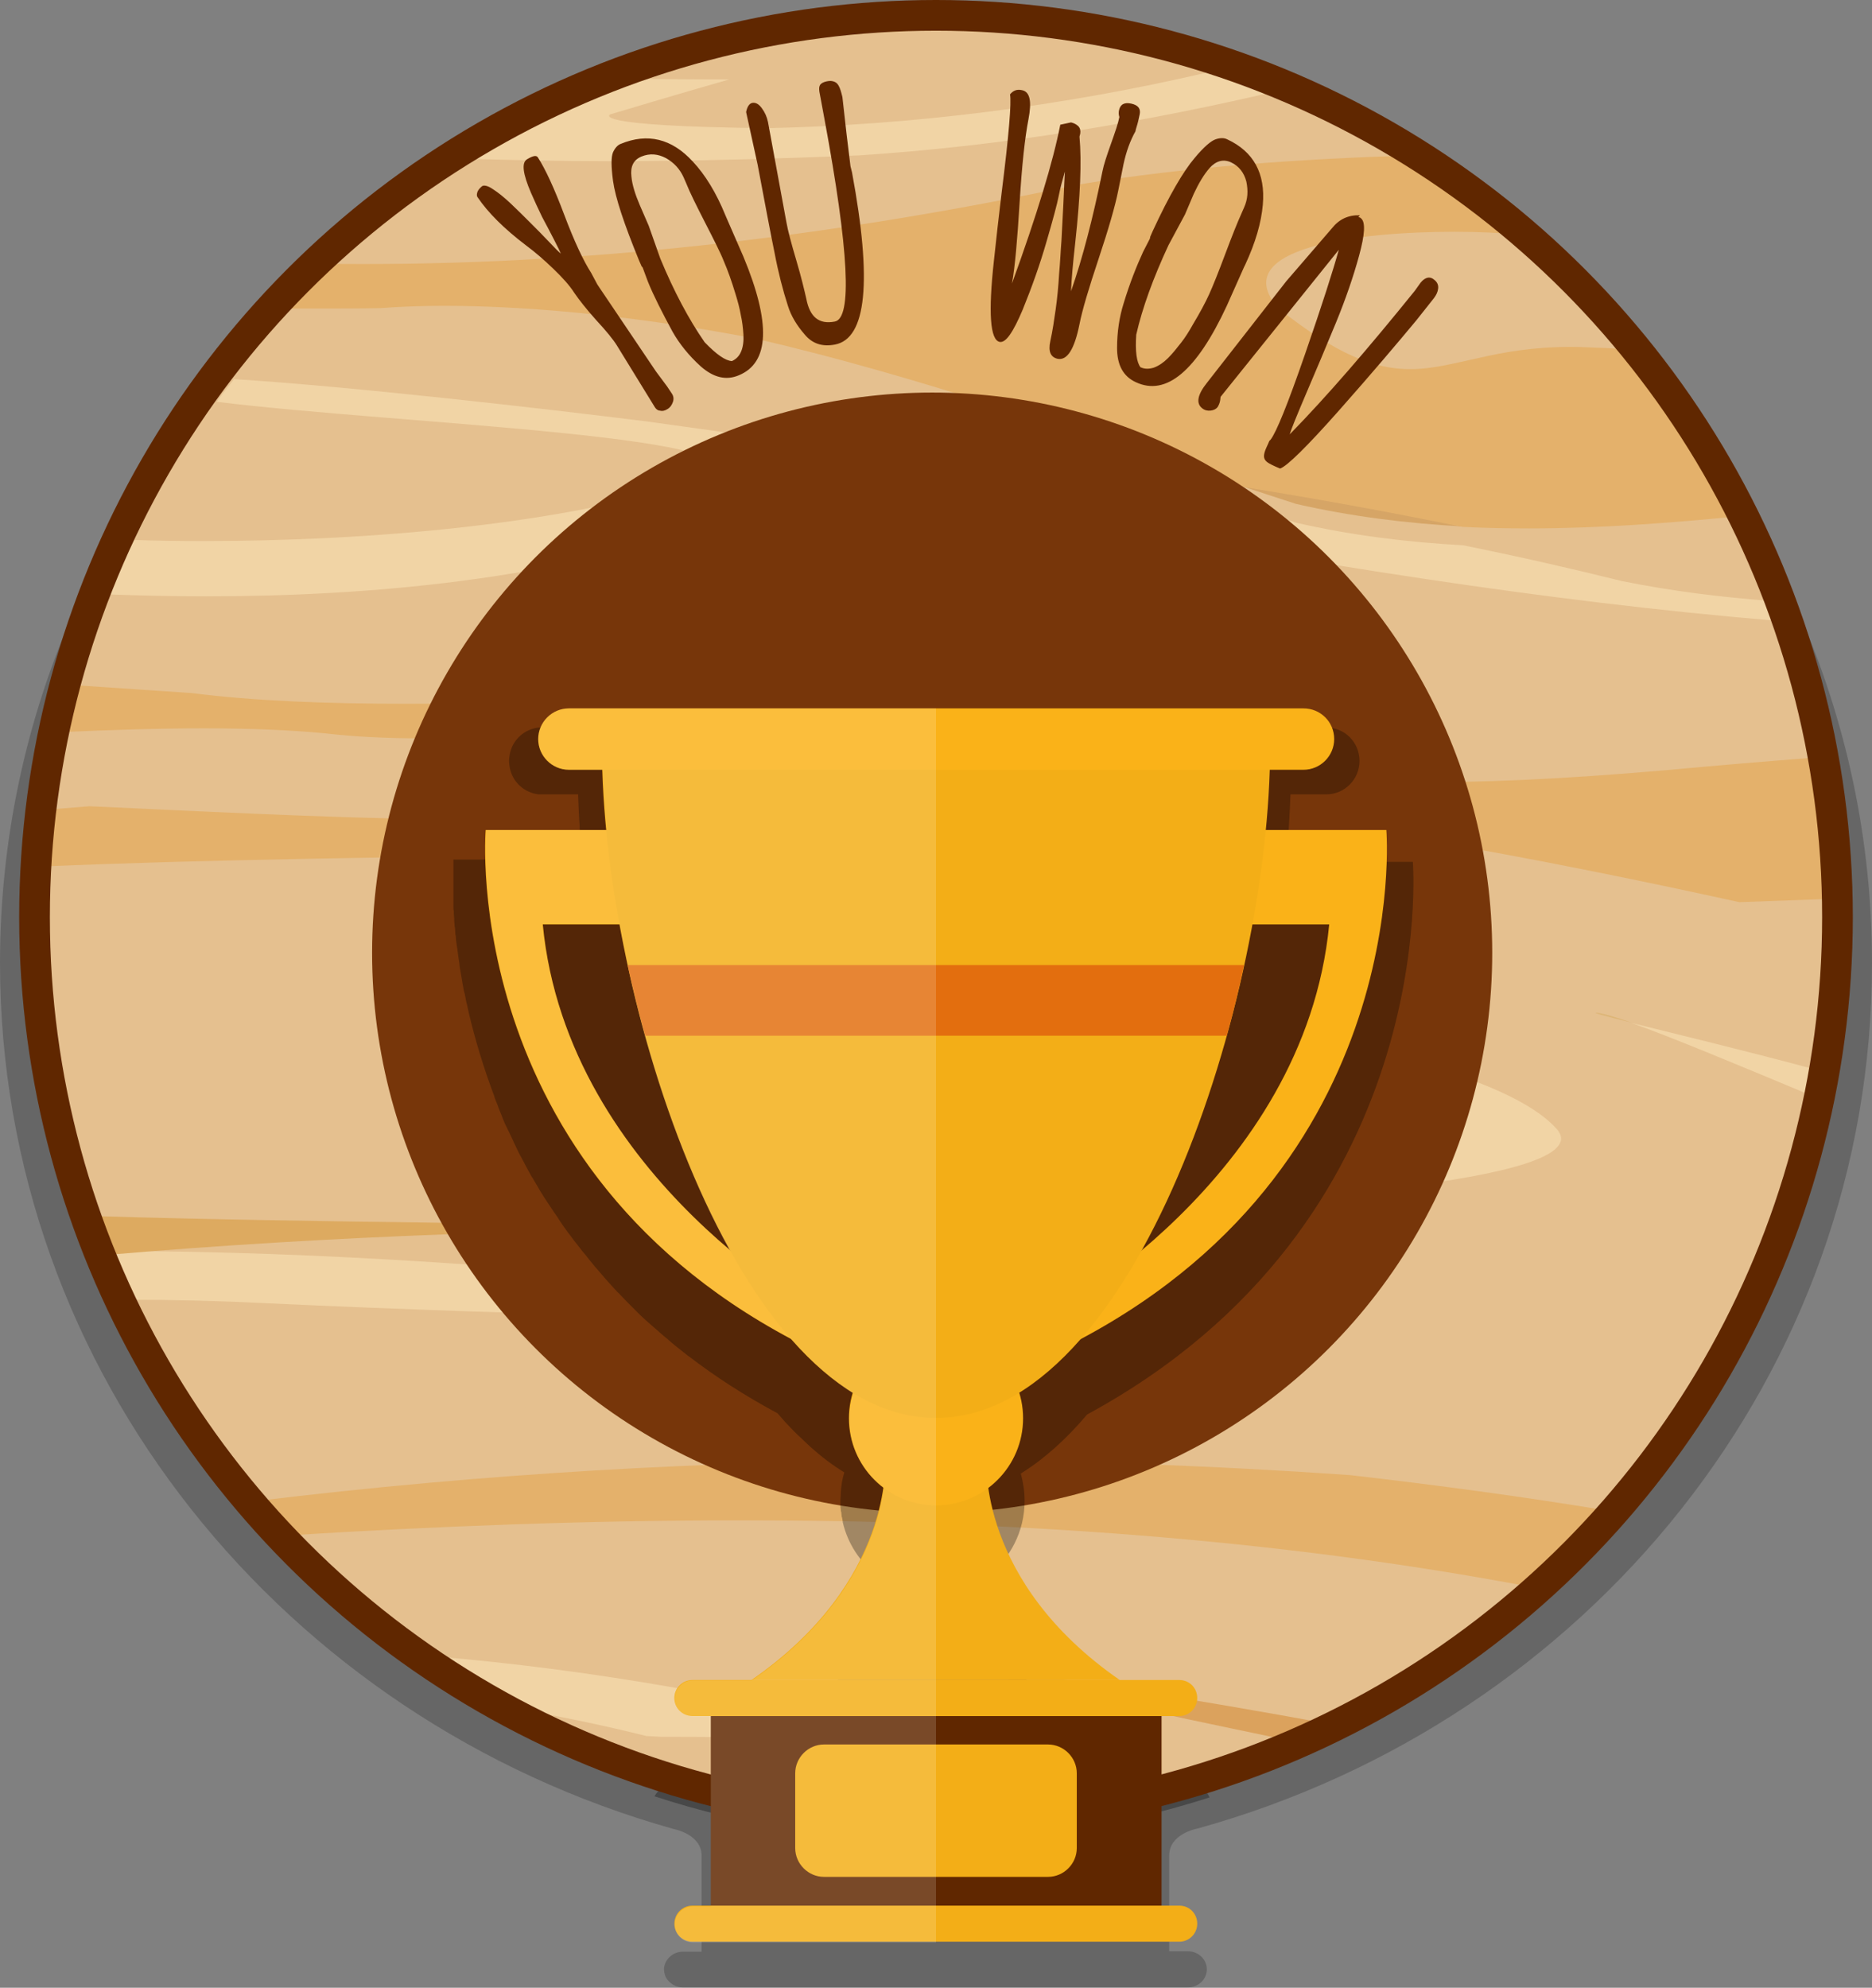 <svg id="Layer_1" xmlns="http://www.w3.org/2000/svg" viewBox="0 0 488 518">
  <rect x="0" y="0" width="488" height="518" fill="#808080" stroke="none"/>
  <style>
    .st0{opacity:0.2;} .st1{fill:#E5C08F;} .st2{fill:#F1D4A5;} .st3{fill:#E4B16B;} .st4{fill:#DDB577;} .st5{fill:#D6A566;} .st6{fill:#DAB272;} .st7{fill:#DDAA60;} .st8{fill:#DBA25D;} .st9{fill:#77360A;} .st10{opacity:0.3;} .st11{fill:none;stroke:#602700;stroke-width:8;stroke-miterlimit:10;} .st12{fill:#602700;} .st13{fill:#F3AE17;} .st14{fill:#FAB218;} .st15{fill:#E36E0E;} .st16{opacity:0.16;fill:#FFFFFF;}
  </style>
  <path class="st0" d="M488 251.1c.1-129.8-109.1-235-243.9-235.1C109.3 15.9.1 121.1 0 250.9c0 106.9 74.1 197.2 175.5 225.7 0 0 7.4 1.3 7.4 7v25H178c-2.3 0-4.3 1.6-4.8 3.7-.1.3-.1.6-.1.9 0 1 .3 1.9.8 2.6.9 1.2 2.4 2.1 4 2.1h131.8c2.7 0 4.9-2.1 4.9-4.7s-2.2-4.7-4.9-4.7h-4.9v-25c0-5.7 7.4-7 7.4-7C413.8 448.3 488 358.1 488 251.1z"/>
  <circle class="st1" cx="244.5" cy="238.6" r="233.7"/>
  <path class="st2" d="M242.1 274.5c-11.2 0-19 1.3-18.9 3.6.1 3.1 14.9 6.7 33.1 8.2 5.2.4 10.1.6 14.4.6 10.9 0 18.4-1.3 18.2-3.5-.1-3.1-15.1-6.9-33.3-8.3-4.7-.4-9.3-.6-13.5-.6m75.9 24.4c-10.1 0-21.4-.5-33.3-1.6-42.8-3.8-77.7-13-78-21.2-.3-6.2 19.4-10.1 47.7-10.1 8.9 0 18.6.4 28.9 1.2 43.2 3.4 78.8 13.5 79.2 22 .1 6.3-18.1 9.7-44.5 9.7m-57.2-38.7c-34.1 0-68.3 4.4-101.9 10.4-22.4 4.2-27.9 9.5-21.5 12 2.7 1 8 1.3 14.1 1.3 3.7 0 7.6-.1 11.5-.2 3.8-.1 7.5-.2 10.6-.2h2.7c10.7.3 5.3 9.2 2.8 12.9-2.4 3.7 6.8 5.2 14.9 7.3 8.1 2.2 22.6 4.2 35.5 7.8 6.2 1.8 21.7 3.2 45.2 3.2 4.7 0 9.7-.1 15-.2 32.2-.7 128.8-6.1 116.1-20.3-12.6-14.2-56.8-23.5-101.7-31.4-14.4-1.8-28.8-2.6-43.3-2.6"/>
  <path class="st3" d="M270.8 286.9c-4.4 0-9.3-.2-14.4-.6-18.1-1.5-32.9-5.1-33.1-8.2-.1-2.2 7.6-3.6 18.9-3.6 4.1 0 8.8.2 13.6.6 18.2 1.4 33.1 5.2 33.3 8.3 0 2.2-7.4 3.5-18.3 3.5m-16.5-20.8c-28.3 0-48 3.9-47.7 10.1.4 8.2 35.2 17.5 78 21.2 11.9 1 23.2 1.6 33.3 1.6 26.5 0 44.7-3.5 44.4-9.7-.4-8.6-36-18.6-79.2-22-10.2-.9-19.9-1.2-28.8-1.2"/>
  <path class="st4" d="M416.1 263.9c-1 0 2.6 1 9.3 2.6-4.6-1.6-7.8-2.5-9.3-2.6"/>
  <path class="st5" d="M323.7 126.7c4.7 1.5 9.4 3.1 14.1 4.6 14.4 3.3 29 5.1 43.6 5.9-19.1-3.9-38.4-7.4-57.7-10.5"/>
  <path class="st6" d="M178.5 336c35.6 3.2 71.1 7.1 106.6 11.2 9.7.5 19.4.9 29 1.5-37.5-4-76-8.6-115-12.5-6.8 0-13.7-.1-20.6-.2"/>
  <path class="st2" d="M322.7 18.4c-2.6.1-5.1.3-7.6.4-38.5 9-77.6 13.8-115.1 14.6-47.5-.5-40.9-3.6-40.9-3.6s18.3-5.5 31-9.1c-9.8 0-19.6-.1-29.4-.2-14.6 5.5-28.4 12.5-41.4 20.8 13.1.4 26.2.7 39.2.7 21.8 0 43.5-.6 65.2-1.5 37.2-2.4 74.5-8.5 111.5-17.3-4.1-1.7-8.2-3.4-12.5-4.8z"/>
  <path class="st3" d="M425.9 91.3c-3.1-.4-6.4-.6-9.8-.7-2.3-.1-4.5-.2-6.6-.2-10 0-17.5 1.4-24.1 2.9-6.5 1.4-12 2.9-17.8 2.9-9 0-18.8-3.5-34.4-15.9-13.8-15.9 21.3-19.9 45.9-19.9 6.5 0 12.3.3 16.2.7.4 0 .7 0 1.1.1-8.9-7.6-18.3-14.5-28.2-20.7-29.2.9-58.4 2.9-87.1 7.6-61.3 13-123.7 20.7-186 20.7-3.7 0-7.3 0-11-.1-4 3.8-7.8 7.7-11.6 11.7h9.4c5.8 0 11.6 0 17.2-.1 5.3-.4 10.9-.6 16.7-.6 24.8 0 54 3.3 81.4 8.6 42.4 9.8 84.3 24.7 126.3 38.5 19.3 3.1 38.6 6.6 57.7 10.5 5.8.3 11.6.4 17.4.4 18.4 0 36.8-1.4 55-3.2-7.5-15.5-16.9-29.9-27.7-43.2z"/>
  <path class="st2" d="M463.5 161.8c-.6-1.7-1.3-3.4-2-5.2-13.1-1-26-2.6-38.8-5.2-13.7-3.4-27.4-6.5-41.3-9.3-14.6-.8-29.2-2.6-43.6-5.9-4.7-1.5-9.4-3-14.1-4.6-51.7-8.4-103.8-14.5-155.3-21.8-26.4-3.3-76.9-9.1-107.4-11-1.5 2-3.1 3.9-4.5 5.9 45.9 5.8 152.3 9.1 126 20.4C147 136.6 97.1 141 52.7 141c-6.2 0-12.3-.1-18.2-.3-2.3 4.6-4.4 9.4-6.4 14.2 8.4.3 16.9.5 25.4.5 44.1 0 89.1-4.5 130.4-18.1 11.8-6 20.2-9.7 36.6-9.7 13 0 31 2.3 59.7 7.7 60.5 11.3 121.9 21.4 183.3 26.5z"/>
  <path class="st3" d="M453.4 235.1c8.2-.3 16.5-.6 24.7-.9-.2-12.6-1.4-24.9-3.6-36.9-10.1.8-20.1 1.6-30.2 2.5-27.7 2.6-50.8 4-70.7 4-24.3 0-43.8-2.1-60.9-6.7-6.9-13.4-38.1-16.7-78.4-16.7-19.4 0-41 .8-63 1.5-22 .8-44.4 1.5-65.5 1.5-20.3 0-39.4-.7-55.9-2.8l-31.3-2.1c-1.1 4.1-2.1 8.2-2.9 12.3 13.1-.6 25.7-1 37.4-1 11.6 0 22.2.4 31.6 1.3 7.8.9 16 1.3 24.6 1.3 9 0 18.3-.4 27.6-.7 9.3-.4 18.6-.7 27.6-.7 25.4 0 48.6 2.8 63.4 16.1-37.6 4.8-68.3 6.5-100.6 6.5-30.8 0-63-1.6-104-3.5-3.7.3-7.3.6-11 .9-.6 4.9-1 9.8-1.3 14.8 44.7-1.9 89.4-2.3 134-3.1h6.3c57.2 0 79.1-12.2 138.9-13.1 41.7.6 113.8 14.6 163.2 25.5z"/>
  <path class="st1" d="M478.2 237.2c-5.3 0-10.7-.1-16-.1 4.7 1.1 9.1 2.1 13.2 3l2.7.9v-2.3c.1-.6.1-1 .1-1.5z"/>
  <path class="st2" d="M425.4 266.6c10.1 3.6 27.2 10.7 48 19.4.5-2.3.9-4.6 1.3-6.9-19.7-5.3-38.4-9.8-49.3-12.5zM178.5 336c6.9.1 13.7.2 20.6.2C142.4 330.5 84.7 326 27.7 326c1.7 4.3 3.6 8.6 5.6 12.7 12 0 24 .3 35.9.9 72 3.4 144 4.3 216 7.7-35.5-4.2-71.1-8-106.7-11.3z"/>
  <path class="st7" d="M28.1 327c58.4-5 117.2-6.9 175.3-6.9h2.2c-60.5-1.4-120.9-1.4-181.4-3.2 1.2 3.4 2.5 6.7 3.9 10.1z"/>
  <path class="st1" d="M52.6 372c1.4 1.9 2.7 3.9 4.1 5.8.4-.1.9-.1 1.3-.2 57.3-6.6 84.7-11.7 84.7-11.7-30 1.5-60.1 3.7-90.1 6.1z"/>
  <path class="st3" d="M351.9 384.4c-36-2.5-72.2-3.8-108.5-3.8-58.8 0-117.6 3.4-176.1 10.5 2.6 3.1 5.4 6.1 8.1 9 38.5-2.4 77.9-3.9 117.6-3.9 69 0 138.9 4.6 206.4 17.4 7-6.2 13.7-12.9 19.9-19.9-22.3-3.7-44.8-6.7-67.4-9.3z"/>
  <path class="st8" d="M242.7 432.9s28 7.1 87.8 19.5c1.9.4 3.9.9 5.8 1.3 3.4-1.4 6.7-2.9 10-4.5-34.5-6.3-69-11.9-103.6-16.3z"/>
  <path class="st2" d="M135.7 445.5c11 1.9 22 4.2 32.8 6.9 1.3.1 2.5.1 3.8.2 22.4 0 44.7.4 67.1 1-41.9-10.8-84.3-18.5-126.7-22 7.3 5.1 15 9.7 23 13.9z"/>
  <circle class="st9" cx="243" cy="248.3" r="146"/>
  <path class="st10" d="M335.3 224c.6-5.9.9-11.6 1.1-17h9.4c4.7 0 8.6-3.9 8.6-8.7 0-4.8-3.8-8.7-8.6-8.7H140.4c-3.7.4-6.8 3.2-7.5 6.9-.1.6-.2 1.2-.2 1.8s.1 1.2.2 1.8c.7 3.7 3.8 6.5 7.5 6.9h10.3c.1 2.7.2 5.4.4 8.2v.4l.3 3.9v.3c.1 1.4.2 2.8.4 4.2h-33.6V236.4c0 .4 0 .7.1 1.1v.6c0 .4.1.8.1 1.2v.6c0 .4.1.8.1 1.2 0 .2 0 .4.1.7 0 .4.1.8.1 1.3 0 .2 0 .5.1.7 0 .4.1.9.1 1.3 0 .2.1.5.1.7.1.5.1.9.2 1.4 0 .2.1.4.1.7.1.5.1 1 .2 1.5 0 .2.1.4.1.7.1.5.2 1.1.2 1.6 0 .2.1.4.1.6.1.6.2 1.1.3 1.7 0 .2.1.4.1.6l.3 1.8c0 .2.1.4.1.5.1.6.2 1.3.4 1.9 0 .1.1.3.1.4.1.7.3 1.4.4 2.1 0 .1 0 .2.1.3.2.8.3 1.5.5 2.3 1.6 6.8 3.8 14.2 6.7 21.9v.1c.3.9.7 1.7 1 2.6 0 .1.1.2.1.3.3.8.7 1.6 1 2.5.1.2.1.3.2.5.3.8.7 1.6 1.1 2.4l.3.6c.4.8.7 1.5 1.1 2.3.1.2.2.5.3.7.4.8.7 1.5 1.1 2.3.1.3.3.5.4.8.4.7.8 1.5 1.2 2.2.1.3.3.5.4.8.4.7.8 1.5 1.2 2.2.2.3.3.6.5.8.4.7.8 1.4 1.3 2.2.2.3.3.6.5.9.4.7.9 1.4 1.3 2.1l.6.9c.5.7.9 1.4 1.4 2.1l.6.9c.5.7 1 1.4 1.4 2.1l.6.9 1.5 2.1c.2.3.5.6.7.9.5.7 1 1.4 1.6 2.1.2.3.5.6.7.9.5.7 1.1 1.4 1.7 2.1.2.3.5.6.7.9.6.7 1.1 1.4 1.7 2.1.3.3.5.6.8.9l1.8 2.1c.3.3.5.6.8.9.6.7 1.3 1.4 1.9 2.1.3.3.5.6.8.8.7.7 1.3 1.4 2 2.1l.8.8 2.1 2.1.8.8c.7.7 1.5 1.4 2.3 2.1.3.2.5.5.8.7l2.4 2.1c.2.2.5.4.7.6.9.7 1.7 1.5 2.6 2.2.2.2.4.3.6.5 1 .8 1.9 1.5 2.9 2.3.1.1.2.2.3.2 6.9 5.3 14.6 10.3 23.2 14.9.7.8 1.3 1.5 2 2.3l.1.1c.7.7 1.3 1.4 2 2.1l.1.1c.7.7 1.4 1.4 2.1 2l.1.1c.7.7 1.4 1.3 2.1 2 2.9 2.6 5.8 4.8 8.9 6.7-.5 1.6-.8 3.4-.9 5.1v.3c0 .6-.1 1.1-.1 1.7V392.6c0 .3.1.7.1 1 0 .1 0 .3.1.4 0 .3.1.7.1 1 0 .1 0 .3.1.4.1.4.1.7.2 1.1v.2c1.3 5.6 4.5 10.4 8.9 13.8-.3 2.5-.9 5.6-2 9.1v.1c-.3 1-.6 2-1 3 0 .1 0 .1-.1.2-.2.4-.3.9-.5 1.4 0 .1-.1.1-.1.2l-.6 1.5c0 .1 0 .1-.1.2-.2.4-.4.9-.6 1.4-.1.1-.1.2-.2.4-.2.5-.4 1-.7 1.5-.2.5-.5 1-.7 1.5-.1.1-.1.3-.2.5-.2.4-.4.8-.6 1.3-.1.1-.1.2-.2.4-.3.5-.6 1-.8 1.6-.1.2-.2.3-.3.5-.2.4-.5.8-.7 1.2-.1.2-.2.3-.3.5-.3.5-.6 1.1-1 1.6-.1.1-.2.2-.2.4-.3.4-.6.9-.9 1.3-.1.2-.2.4-.4.6-.3.5-.6.9-.9 1.4-.1.1-.1.2-.2.3-.4.5-.8 1.1-1.2 1.6-.1.2-.3.4-.4.5-.3.4-.6.8-1 1.3-.1.2-.3.3-.4.5-.4.5-.9 1.1-1.4 1.6-.1.2-.3.3-.4.5-.4.4-.7.9-1.1 1.3-.2.2-.3.4-.5.5-.5.6-1 1.1-1.6 1.7-.1.1-.1.2-.2.2l-1.5 1.5-.5.5c-.5.5-1 .9-1.5 1.4l-.3.3c-.6.6-1.2 1.1-1.9 1.7-.2.2-.3.3-.5.4-.5.5-1 .9-1.6 1.3-.2.1-.3.3-.5.4-.7.6-1.4 1.1-2.1 1.7-.1.1-.3.2-.4.3-.6.5-1.2.9-1.8 1.4-.2.1-.4.3-.6.4-.8.6-1.5 1.1-2.3 1.7h-16.5c-1.7 0-3.2.9-4.1 2.2-.1.2-.3.4-.4.6 22.9 7.5 47.4 11.5 72.8 11.5 25.1 0 49.2-3.9 71.9-11.2-.7-1.8-2.5-3.2-4.6-3.2h-16.5c-28.2-19.8-35.1-42.8-36.7-54.5 5.8-4.5 9.6-11.6 9.6-19.6 0-2.5-.4-4.9-1-7.1 6.1-3.8 11.9-9 17.3-15.4 92.6-50.2 84.9-144 84.9-144h-33z"/>
  <circle class="st11" cx="244" cy="239" r="235"/>
  <g>
    <path class="st12" d="M185.3 447.1h117.5v51.2H185.3z"/>
    <path class="st13" d="M257.2 380.6h-26.5s2.4 31.5-34.8 57.2h96c-37.1-25.7-34.7-57.2-34.7-57.2z"/>
    <circle class="st14" cx="244" cy="369.6" r="22.7"/>
    <path class="st14" d="M177.2 216.3h-50.6s-7.7 92.3 88.6 137.1v-10.1s-67.3-35.8-73.7-102.4h41.3l-5.6-24.6zM310.8 216.3h50.6s7.7 92.3-88.6 137.1v-10.1s67.3-35.8 73.7-102.4h-41.3l5.6-24.6z"/>
    <path class="st13" d="M244 194.6h-87.1c0 65.4 35 174.9 87.1 174.9 52 0 87.1-109.6 87.1-174.9H244z"/>
    <path class="st14" d="M347.8 192.6c0 4.4-3.6 8-8 8H148.3c-4.4 0-8-3.6-8-8s3.6-8 8-8h191.5c4.4 0 8 3.5 8 8z"/>
    <path class="st15" d="M168.2 269.9h151.6c1.7-6.1 3.2-12.3 4.5-18.4H163.6c1.4 6.1 2.9 12.3 4.6 18.4z"/>
    <path class="st13" d="M312.1 442.5c0 2.6-2.1 4.7-4.7 4.7H180.5c-2.6 0-4.7-2.1-4.7-4.7s2.1-4.7 4.7-4.7h126.9c2.7 0 4.7 2.1 4.7 4.7zM312.1 501.3c0 2.6-2.1 4.7-4.7 4.7H180.5c-2.6 0-4.7-2.1-4.7-4.7s2.1-4.7 4.7-4.7h126.9c2.7 0 4.7 2.1 4.7 4.7zM280.7 481.6c0 4.1-3.4 7.5-7.5 7.5h-58.4c-4.1 0-7.5-3.4-7.5-7.5v-19.5c0-4.1 3.4-7.5 7.5-7.5h58.4c4.1 0 7.5 3.4 7.5 7.5v19.5z"/>
    <path class="st16" d="M244 184.6h-95.7c-4.4 0-8 3.6-8 8s3.6 8 8 8h8.8c.2 5 .5 10.3 1 15.7h-31.4s-7.2 86.4 79.5 132.6c5.1 5.8 10.5 10.6 16.2 14.2-.6 2.1-1 4.3-1 6.6 0 7.4 3.5 13.9 9 18-1.5 10.7-7.9 31.9-34.4 50.2h-15.4c-2.6 0-4.7 2.1-4.7 4.7s2.1 4.7 4.7 4.7h4.7v49.5h-4.7c-2.6 0-4.7 2.1-4.7 4.7s2.1 4.7 4.7 4.7H244V184.6zm-102.6 56.2h20.1c.6 3.5 1.4 7.1 2.1 10.7 1.3 6.1 2.8 12.3 4.5 18.4 5.5 19.9 13 39.4 22 55.7-19.8-16.8-44.8-45.4-48.7-84.8z"/>
  </g>
  <g>
    <path class="st12" d="M170.7 106.1L160.8 90c-1-1.6-2.8-3.8-5.4-6.6-2.5-2.8-4.4-5.2-5.7-7.1-1.2-1.9-3.1-4-5.5-6.3s-4.7-4.3-7-6c-5.8-4.4-10-8.6-12.7-12.6-.3-.4-.2-.9 0-1.5.3-.6.7-1 1.2-1.4.5-.3 1.5-.1 2.8.8 1.4.9 2.9 2.1 4.7 3.8 1.7 1.6 3.4 3.3 5.1 5 1.7 1.7 3.3 3.3 4.8 4.9 1.5 1.6 2.5 2.6 3.1 3.1-.2-.5-.8-1.8-1.8-3.7-1-1.9-2-3.9-3.1-5.9-1-2.1-2-4.2-2.9-6.3-2.1-4.9-2.5-7.8-1-8.7 1.5-.9 2.4-1.1 2.8-.5 2 3.1 4.3 8.1 6.9 15 2.6 6.9 5 12 7 15.1l1.6 3 .8 1.2L171 96.8l2.9 3.9 1.2 1.8c.5.7.6 1.5.3 2.3-.3.8-.7 1.4-1.4 1.8-.6.4-1.3.6-2 .4-.5 0-1-.4-1.3-.9zM168.9 73.4l-1.3-3.5c-.1-.3-.2-.4-.3-.4l-.7-1.6c-3.9-9.5-6.2-16.4-6.8-20.8-.5-3.8-.5-6.2 0-7.4.5-1.1 1.2-1.9 2-2.2 7-2.9 13.3-1.4 18.8 4.6 3.2 3.4 6.1 8.1 8.5 14l.3.7 4.4 10.1c7.2 17.3 6.8 27.6-1.2 30.9-3.3 1.4-6.6.6-9.9-2.3-3.1-2.8-5.6-5.9-7.4-9.1-2.7-5-4.9-9.3-6.4-13zm.2-14.6l3 8.5c3.6 8.7 7.5 16 11.6 21.9 3.1 3.2 5.4 4.8 7.1 4.9 1.1-.5 1.9-1.3 2.4-2.5s.7-2.7.6-4.4c-.1-1.7-.3-3.4-.7-5.2-.3-1.7-.8-3.6-1.4-5.5-1-3.3-2-6.1-3-8.4-.9-2.3-2.6-5.6-4.9-10.1-2.3-4.5-4-7.9-4.9-10.2l-.7-1.6c-1-2.2-2.5-3.8-4.6-5-2.1-1.1-4.2-1.3-6.4-.4-2.1.9-2.9 2.6-2.6 5.2.2 2.2 1 4.7 2.2 7.5l2.3 5.3zM221.7 43.3l.4 1.6c5.3 28.4 3.8 43.4-4.5 44.9-3.2.6-5.8-.2-7.8-2.6-2.1-2.4-3.6-4.9-4.4-7.5-1.3-4-2.5-8.6-3.5-13.9-1.1-5.3-2.5-12.9-4.4-22.9l-3-13.7c.3-1.5.9-2.3 1.7-2.4.8-.1 1.6.3 2.4 1.4.8 1.1 1.3 2.2 1.6 3.6l4.8 26.1c.4 2.3 1.3 5.6 2.6 10s2.1 7.8 2.6 10c.9 4.7 3.3 6.7 7.4 5.9 4.6-.8 3.7-18.5-2.7-52.9l-1-5.4-.3-1.6c-.1-.8-.1-1.3.2-1.8.3-.4.8-.7 1.7-.9.9-.2 1.5-.1 2 .1s.8.5 1.1 1c.4.7.7 1.7 1 3l1.1 9.8 1 8.2zM291.7 28.8c.3-1.6 1.4-2.2 3.2-1.8 1.8.4 2.5 1.3 2.2 2.8-.4 2-.8 3.3-1 3.9l-.1.5c-1.4 2.5-2.4 5.3-3.1 8.5l-1.4 7c-.8 4-2.5 9.9-5.1 17.7-2.6 7.8-4.3 13.5-5 17.1-1.3 6.5-3.2 9.5-5.7 9-1.8-.4-2.5-1.9-1.9-4.6.6-2.7 1-5.5 1.4-8.3.4-2.8.7-5.9.9-9.3.3-3.4.4-6.2.6-8.5.1-2.2.3-5.4.5-9.6.2-4.2.3-7 .4-8.5-.6 2.1-1.2 4.2-1.6 6.3-.4 2.1-1.5 6.2-3.2 12-1.7 5.9-3.8 11.8-6.2 17.7-2.5 5.9-4.4 8.7-6 8.4-2.5-.5-3-7.6-1.5-21.2.6-5.8 1.3-11.7 2-17.6 1.9-15.1 2.6-23.6 2.2-25.7.8-1 1.8-1.4 3.1-1.1 2.1.4 2.6 2.9 1.7 7.6-.9 4.6-1.7 11.8-2.3 21.6-.6 9.8-1.2 16.8-2 21.2 6.5-17.9 10.7-31.7 12.6-41.4l2.8-.6c.8.2 1.4.5 1.9 1s.6 1.2.5 1.9l-.2.8c.6 6.5.2 15.7-1.1 27.6-.6 5.4-1 9.7-1.1 12.7 3-8.6 5.7-19 8.2-31.3.3-1.6 1.1-4 2.2-7.1 1.1-3.1 1.9-5.4 2.2-7-.2-.6-.2-1.2-.1-1.7zM298 65.6l1.7-3.3c.1-.3.2-.5.1-.5l.7-1.6c4.3-9.3 8-15.6 10.9-19 2.4-2.9 4.3-4.5 5.5-4.9 1.2-.4 2.2-.4 3 0 6.9 3.2 10 8.9 9.3 17-.4 4.7-1.9 9.9-4.6 15.7l-.3.6-4.5 10.1c-7.9 17-15.8 23.6-23.7 19.9-3.3-1.5-4.9-4.5-4.9-8.9 0-4.2.6-8.1 1.7-11.6 1.6-5.3 3.4-9.8 5.1-13.5zm10.9-9.7l-4.3 8c-4 8.6-6.8 16.3-8.4 23.3-.3 4.4.1 7.2 1.1 8.5 1.1.5 2.2.5 3.5.1 1.3-.5 2.5-1.3 3.7-2.5 1.2-1.2 2.3-2.6 3.4-4s2.1-3 3.1-4.8c1.8-3 3.2-5.6 4.2-7.8s2.4-5.7 4.2-10.5c1.8-4.8 3.2-8.3 4.2-10.5l.7-1.6c1-2.2 1.1-4.4.6-6.8-.6-2.3-1.9-4-4-5-2-.9-3.9-.4-5.6 1.5-1.4 1.6-2.8 3.9-4.1 6.7l-2.3 5.4zM335.3 73.3l11.9-13.8c1.9-2.4 4.3-3.5 7.3-3.4l-.4.5c.3 0 .5.1.7.3 1.2 1 1 4.2-.5 9.7-1.5 5.5-3.5 11.3-6 17.4-2.5 6.1-5.1 12.2-7.7 18.3-2.6 6.1-4.1 9.8-4.4 10.9 9.6-9.8 20.4-22.3 32.6-37.4l1.5-2.1c1.2-1.5 2.5-1.8 3.7-.7.7.6 1 1.3.9 2.2-.1.9-.5 1.7-1.1 2.5l-4.6 5.8c-4.9 5.9-11.5 13.7-20 23.3-8.5 9.6-13.7 14.7-15.5 15.3-1.7-.7-2.9-1.3-3.4-1.7-.5-.4-.8-.9-.8-1.5s.2-1.3.6-2.2c.4-.9.7-1.5.8-1.8l.3-.3c1.5-1.9 4.5-9.3 9-22.3s7.4-22.1 8.8-27.2l-30.8 38.3c0 .1-.1.4-.1.8-.1.8-.4 1.4-.7 1.9-.4.5-1 .8-1.8.9-.8.1-1.6-.1-2.2-.6-1.7-1.3-1.2-3.6 1.2-6.6l20.7-26.5z"/>
  </g>
</svg>
